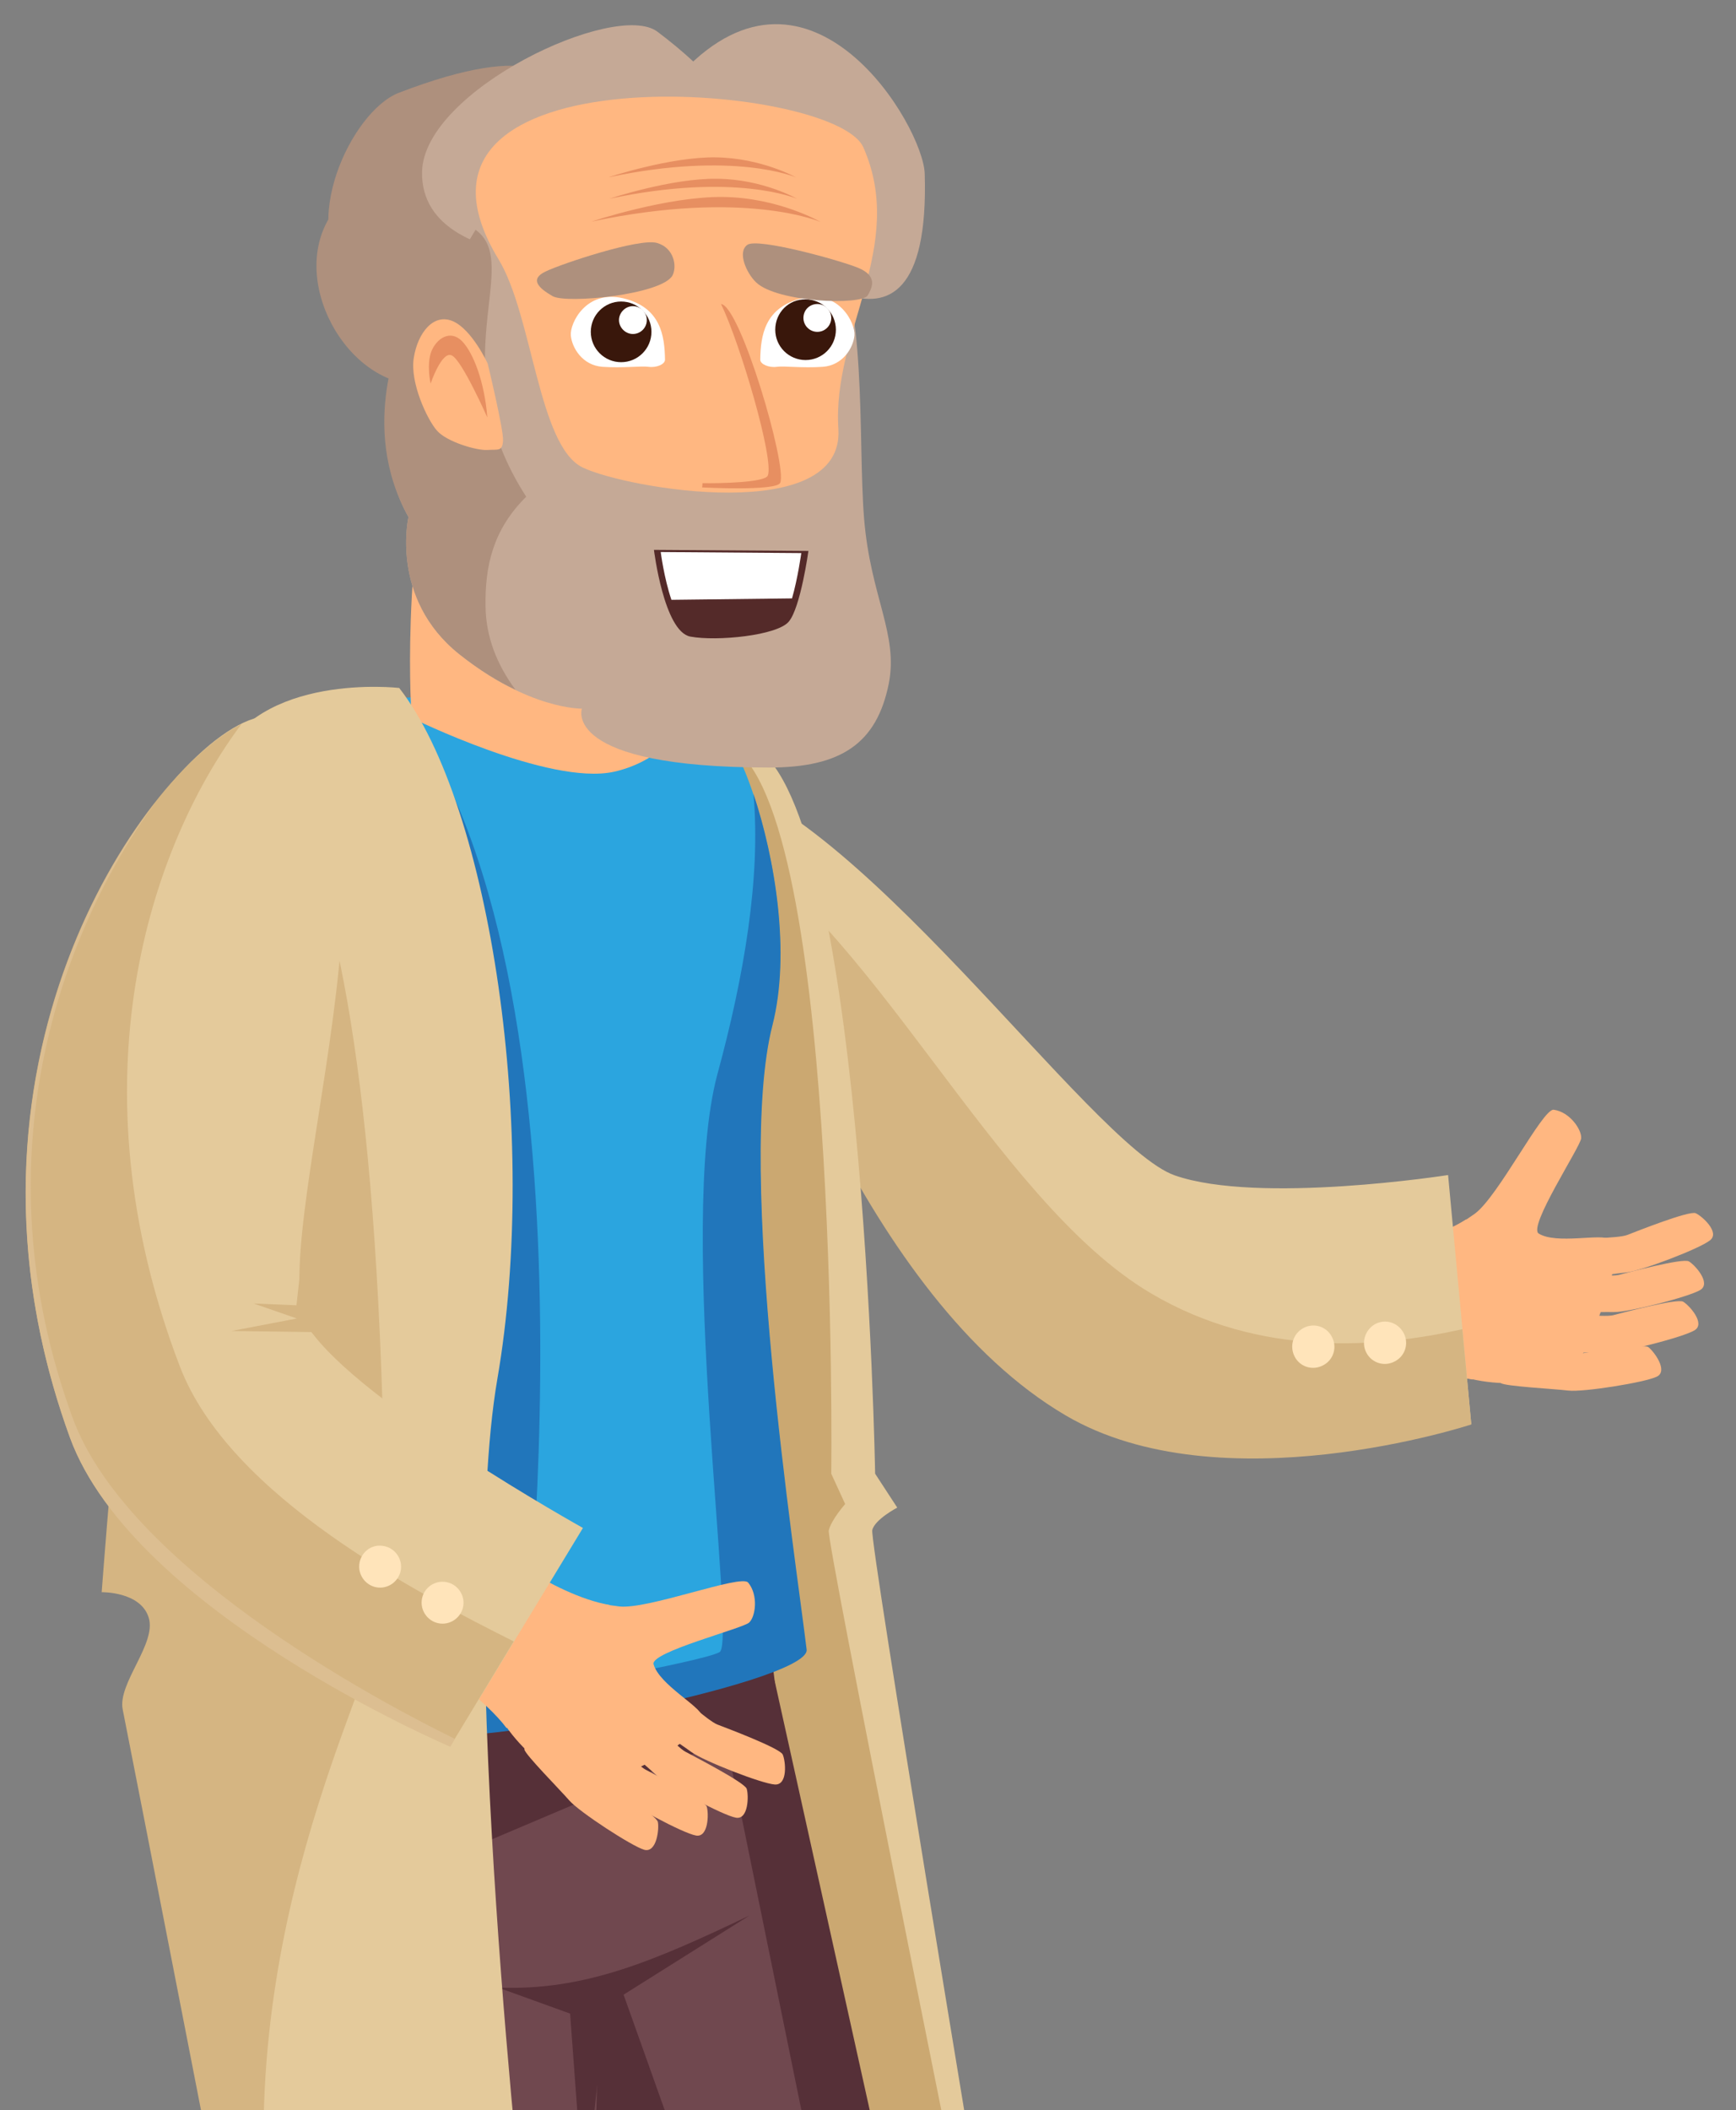 <?xml version="1.0" encoding="utf-8"?>
<!-- Generator: Adobe Illustrator 24.3.0, SVG Export Plug-In . SVG Version: 6.00 Build 0)  -->
<svg version="1.1" id="Layer_1" xmlns="http://www.w3.org/2000/svg" xmlns:xlink="http://www.w3.org/1999/xlink" x="0px" y="0px"
	 viewBox="0 0 486.6 591.4" style="enable-background:new 0 0 486.6 591.4;" xml:space="preserve">
<rect x="0" y="0" width="486.6" height="591.4" fill="#808080" stroke="none"/>
<style type="text/css">
	.st0{fill:#FFB781;}
	.st1{fill:#E4CA9B;}
	.st2{fill:#D5B582;}
	.st3{fill:#AE907D;}
	.st4{fill:#C5A996;}
	.st5{fill:#CBA871;}
	.st6{fill:#70484F;}
	.st7{fill:#563038;}
	.st8{fill:#2BA5DF;}
	.st9{fill:#2176BB;}
	.st10{fill:#DCBE91;}
	.st11{fill:#FFE4BA;}
	.st12{fill:#542A29;}
	.st13{fill:#FFFFFF;}
	.st14{fill:#39170B;}
	.st15{fill:#E78F61;}
</style>
<g>
	<g>
		<path class="st0" d="M411,341.7l1.8,44.9c-9.2-1.8-27,0.1-31.8,1.7l-8.7-36.5C372.4,351.9,397,350.6,411,341.7z"/>
		<path class="st0" d="M397,350.6c2.5-2.2,10.6-6.3,16.3-10.4c6.6-4.7,19.1-29.6,22.2-29.2c4.5,0.6,7.9,5.6,7.7,8
			c-0.2,2.4-15,24.8-11.9,26.7c5,3.1,17.5-0.1,19.9,1.6c5.1,3.6-5,27.9-8.6,34.1c-3.6,6.2-24.6,9.3-38.7,2
			C398.7,380.7,397,350.6,397,350.6z"/>
		<path class="st0" d="M434.3,347.5c8.1-0.4,19.2-0.4,21.8-1.4c2.6-1,17.4-6.9,19.2-6.1c1.8,0.8,6.9,5.4,4,7.6
			c-2.8,2.3-19.3,8.6-23.5,9c-4.2,0.4-17.7,2.6-18.9,1.9C435.6,357.9,429.7,347.7,434.3,347.5z"/>
		<path class="st0" d="M430.3,367.4c8.1,0.6,19.2,1.8,21.8,1.2c2.7-0.7,18-4.8,19.7-3.8c1.7,1,6.3,6.1,3.2,8
			c-3.1,1.9-20.1,6.3-24.3,6.2c-4.2-0.1-17.9,0.5-19-0.3C430.5,377.9,425.7,367,430.3,367.4z"/>
		<path class="st0" d="M431.9,356.1c8.1,0.6,19.2,1.8,21.8,1.2c2.7-0.7,18-4.8,19.7-3.8c1.7,1,6.3,6.1,3.2,8
			c-3.1,1.9-20.1,6.3-24.3,6.2c-4.2-0.1-17.9,0.5-19-0.3C432.1,366.6,427.4,355.8,431.9,356.1z"/>
		<path class="st0" d="M420.4,376.3c8,1.3,18.9,3.6,21.6,3.2c2.7-0.4,18.4-3.1,20-2c1.6,1.2,5.7,6.7,2.4,8.3
			c-3.2,1.6-20.6,4.4-24.8,3.9c-4.2-0.5-17.8-1.2-18.9-2.1C419.6,386.8,415.9,375.6,420.4,376.3z"/>
	</g>
	<path class="st1" d="M195.2,217c42.5,4.8,110.5,104.2,134.1,112.4c23.5,8.2,76.6-0.1,76.6-0.1l6.5,69.8c0,0-68.2,20.1-111.8-5.6
		C230.1,352,195.2,217,195.2,217z"/>
	<path class="st2" d="M322.7,362.5c-44.5-26.2-79.2-106.3-122.9-128.8c11.2,38,43.4,130.3,98.8,162.9c43.6,25.7,113.8,2.6,113.8,2.6
		l-2.5-26.7C386.6,377.7,353.4,380.6,322.7,362.5z"/>
	<path class="st1" d="M192.3,612.5l83.2,10.5c0,0-31.8-191.1-31-194.2c0.7-3,7-6.3,7-6.3l-6.2-9.5c0,0-3.2-192.1-35.4-204.4
		C177.6,196.3,161.4,403.2,192.3,612.5z"/>
	<path class="st3" d="M118.7,107.8C97.4,108.9,80,77.9,93.4,59.4c8-11,44.2,1.5,44.2,1.5S148.4,106.2,118.7,107.8z"/>
	<path class="st3" d="M98.4,77.9C83.2,64.1,98.3,31.2,111.8,26c76.4-29.3,37.5,35.8,37.5,35.8S119.8,97.1,98.4,77.9z"/>
	<path class="st4" d="M118.3,48.2c0.4-22.9,54.3-48.2,66-39.3c58.3,44,1,63.1,1,63.1S117.8,80.2,118.3,48.2z"/>
	<path class="st4" d="M191.4,20.1c35.9-37.7,67.4,15.2,67.8,28.6c2,67-45.8,17.4-45.8,17.4S171.4,41.1,191.4,20.1z"/>
	<path class="st5" d="M180.2,612.5l89.9,9.9c0,0-38.5-190.5-37.8-193.5c0.7-3,4.6-7.4,4.6-7.4L233,413c0,0,2.5-192.3-29.7-204.6
		C171.2,196.2,149.3,403.2,180.2,612.5z"/>
	<polygon class="st6" points="212.2,454.4 115.7,494.7 223.4,722.3 236.9,910.7 272.5,909.7 269.2,718.9 	"/>
	<polygon class="st7" points="231.4,717.9 170.8,547.8 139.1,538 217.6,725.3 236.9,910.7 239.8,910.7 	"/>
	<polygon class="st6" points="211.5,451.2 69.5,492.3 113.3,727.3 103.1,907.1 138.6,908 163.7,723.9 167.9,563.3 211.3,530.8 	"/>
	<path class="st7" d="M103.1,907.1h1.6c5-39.8,18.7-179.8,18.7-179.8L115.4,525l103-43.7l-3.9-31.6L61.2,491.5l45.3,231.7
		L103.1,907.1z"/>
	<path class="st7" d="M139.6,557l20.2,7.3l4,54.3l5.9-56.4l40.4-25.4C183.3,549.6,163.7,558,139.6,557z"/>
	<polygon class="st7" points="111.3,666 146.6,649.1 133.7,572.8 104.7,593 	"/>
	<polygon class="st7" points="233.3,633.9 251.3,625.3 217.1,470.9 203.1,485.8 	"/>
	<path class="st8" d="M103,196.7c23.1-3.9,95-2,103,13.4c8.1,15.4,17,51.6,10.4,77.3c-10.3,40.4,6.6,149.8,9.5,174.8
		c1.1,9.5-104.3,30.1-113.1,22.8C104.1,477.6,103,196.7,103,196.7z"/>
	<path class="st9" d="M216.5,287.4c5.2-20.3,0.7-46.9-5.3-64.9c2.1,23.5-2.7,51.3-10.1,78.5c-11.6,43,5.5,159.2,0.6,162
		c-5,2.8-55.6,11.6-55.6,11.6s25.5-201.4-34.9-278.8c-3.1,0.3-5.8,0.6-8.1,1c0,0,1.1,280.9,9.9,288.3c8.8,7.3,114.2-13.3,113.1-22.8
		C223.1,437.2,206.2,327.8,216.5,287.4z"/>
	<path class="st0" d="M115.4,201.2c0,0-3.4-42.3,8.1-92.7l66.3-2.6l11.9,76.5c0,0-5.5,28.6-29.7,33.9
		C153.9,220.2,115.4,201.2,115.4,201.2z"/>
	<path class="st1" d="M70.4,663.4l77.1-33.8c0,0-19.8-174.8-8.1-243.1c11.8-68.3-1.8-160.7-27.5-193.7c0,0-39.7-4.6-50.8,21.1
		c-11,25.7-30.2,228.8-30.2,228.8s11.8,2.2,14,9.5c2.2,7.3-8.1,20.9-6.6,28.3C39.7,487.9,70.4,663.4,70.4,663.4z"/>
	<path class="st2" d="M108,448.1c0-252-45.2-241.1-49.9-233C44,239.2,28.5,446.2,28.5,446.2s11-0.2,13.2,7.2
		c2.2,7.3-8.8,18.4-7.3,25.7c1.5,7.3,36,184.4,36,184.4l8.6-3.8c-2.1-13.7-3.7-28.2-4.6-43.4C68.8,529.3,108,465.4,108,448.1z"/>
	<g>
		<path class="st0" d="M170.9,449.8L142,484.3c-5.6-7.6-20-18.1-24.7-20.1l18.1-32.8C135.4,431.3,154.5,446.9,170.9,449.8z"/>
		<path class="st0" d="M154.5,446.9c3.3,0.1,12,2.5,19.1,3.3c8.1,0.9,34.1-9.1,36.1-6.7c2.9,3.5,2.1,9.5,0.3,11.2
			c-1.8,1.7-27.8,8.3-26.8,11.7c1.6,5.7,13,11.7,13.6,14.5c1.3,6.1-22.5,17.3-29.3,19.4c-6.8,2.1-24.5-9.7-29.9-24.5
			C135.5,470.3,154.5,446.9,154.5,446.9z"/>
		<path class="st0" d="M184.1,469.7c6.2,5.2,14.4,12.6,17,13.6c2.6,1,17.5,6.6,18.3,8.4c0.8,1.8,1.5,8.6-2.2,8.4
			c-3.6-0.2-20-6.6-23.4-9.1c-3.4-2.5-14.8-10-15.3-11.3C178.1,478.3,180.6,466.8,184.1,469.7z"/>
		<path class="st0" d="M176.7,475.3c5.6,5.9,12.9,14.3,15.4,15.6c2.4,1.3,16.6,8.6,17.2,10.4c0.6,1.9,0.5,8.7-3,8.1
			c-3.6-0.6-19.1-8.9-22.2-11.8c-3.1-2.9-13.6-11.7-13.9-13C169.8,483.1,173.5,472,176.7,475.3z"/>
		<path class="st0" d="M165.5,480.3c5.6,5.9,12.9,14.3,15.4,15.6c2.4,1.3,16.6,8.6,17.2,10.4c0.6,1.9,0.5,8.7-3,8.1
			c-3.6-0.6-19.1-8.9-22.2-11.8c-3.1-2.9-13.6-11.7-13.9-13C158.6,488.2,162.4,477,165.5,480.3z"/>
		<path class="st0" d="M154.5,481.7c5,6.4,11.5,15.4,13.8,16.9c2.3,1.5,15.7,10.1,16.1,12c0.4,1.9-0.3,8.7-3.8,7.8
			c-3.5-1-18.2-10.6-21-13.8c-2.8-3.2-12.4-12.9-12.6-14.3C146.8,488.9,151.7,478.1,154.5,481.7z"/>
	</g>
	<path class="st1" d="M77.9,201.3c43.5,18.7-5.5,150,8.7,171c14.3,21.1,76.8,55.9,76.8,55.9l-37.2,61.3c0,0-84.5-42.2-102.3-91.1
		C-19.4,279.6,58.6,193,77.9,201.3z"/>
	<path class="st2" d="M50.4,382.9c-30.5-79.7-8.4-145.7,17.3-180c-28.3,14-85.8,96.5-48.1,199.9c17.9,48.9,106.6,86.6,106.6,86.6
		l17.8-29.4C117.6,446.7,64.4,419.6,50.4,382.9z"/>
	<path class="st10" d="M20.3,397.2c-26.6-72.9-3-136.3,23.2-172.3c-26.5,33.8-52.3,99.9-23.9,178c17.9,48.9,106.6,86.6,106.6,86.6
		l1.3-2.2C113.2,480.3,36.4,441.5,20.3,397.2z"/>
	<polygon class="st2" points="93.1,379.8 87.3,373.3 64.9,373 83.2,369.5 71.1,365.3 83.1,365.8 84.9,349.5 88.4,368 	"/>
	<path class="st4" d="M147.2,53.6c-34.9,44.3-29.1,41.9-29.1,41.9s-18,23.7-3.6,49.4c0,0-5.3,22.8,14.2,38.4
		c19.5,15.6,34.4,15.3,34.4,15.3s-5.9,16.5,52.5,16.5c20.1,0,30.1-6.7,33.5-23.4c2.8-14-5.1-24.4-6.9-46.4
		c-1.8-21.9,1.1-64.2-10.2-78.1C220.6,53.3,147.2,53.6,147.2,53.6z"/>
	<path class="st3" d="M136.1,170c-0.2-11.4,2.1-21.6,11.4-30.8c-24.2-37.4-0.7-65.1-14.2-74.8c-14,23.8-20.2,28.1-20.2,28.1
		s-13,26.7,1.4,52.4c0,0-5.3,22.8,14.2,38.4c5.8,4.6,11.1,7.8,15.8,10C139.2,186.2,136.2,178.3,136.1,170z"/>
	<path class="st0" d="M242,41.3c12.2,27.7-8.8,51.7-7,78.9c1.7,27.2-59.3,16.8-71.7,10.8c-12.4-6-14-42.7-23.6-58.4
		C103.5,13,233.9,22.8,242,41.3z"/>
	<path class="st11" d="M383,379.1c1.5,2.9,5.1,4,8,2.4c2.9-1.5,4-5.1,2.4-8s-5.1-4-8-2.4C382.6,372.7,381.5,376.3,383,379.1z"/>
	<path class="st11" d="M362.9,380.2c1.5,2.9,5.1,4,8,2.4c2.9-1.5,4-5.1,2.4-8c-1.5-2.9-5.1-4-8-2.4
		C362.4,373.8,361.4,377.3,362.9,380.2z"/>
	<path class="st11" d="M118.2,448.6c-0.3,3.2,2.1,6.1,5.3,6.4c3.2,0.3,6.1-2.1,6.4-5.3c0.3-3.2-2.1-6.1-5.3-6.4
		C121.3,443,118.5,445.4,118.2,448.6z"/>
	<path class="st11" d="M100.7,438.5c-0.3,3.2,2.1,6.1,5.3,6.4c3.2,0.3,6.1-2.1,6.4-5.3c0.3-3.2-2.1-6.1-5.3-6.4
		C103.9,432.8,101,435.2,100.7,438.5z"/>
	<path class="st12" d="M226.6,154.4l-43.3-0.3c0,0,2.8,22.9,10.2,24.3c7.4,1.4,24.4-0.3,27.6-4.2
		C224.4,170.3,226.6,154.4,226.6,154.4z"/>
	<path class="st13" d="M222,167.7c1.6-5.5,2.6-12.7,2.6-12.7l-39.4-0.3c0,0,0.9,7.2,3,13.4L222,167.7z"/>
	<g>
		<path class="st13" d="M186.4,100.8c-0.1-6.7-1.2-14.7-11.7-17.2c-10.4-2.5-15,7-14.7,10.4c0.3,3.4,3.2,8.4,8.9,8.8
			c5.8,0.4,10.8-0.3,12.9,0C184,103.1,186.4,102.1,186.4,100.8z"/>
		<circle class="st14" cx="174.1" cy="93" r="8.5"/>
		<path class="st13" d="M181.3,89.7c0,2.2-1.8,3.9-3.9,3.9s-3.9-1.8-3.9-3.9s1.8-3.9,3.9-3.9S181.3,87.5,181.3,89.7z"/>
		<path class="st13" d="M213.1,100.8c0.1-6.7,1.2-14.7,11.7-17.2c10.4-2.5,15,7,14.7,10.4c-0.3,3.4-3.2,8.4-8.9,8.8
			c-5.8,0.4-10.8-0.3-12.9,0C215.6,103.1,213.1,102.1,213.1,100.8z"/>
		<path class="st14" d="M217.3,92.4c0,4.7,3.8,8.5,8.5,8.5c4.7,0,8.5-3.8,8.5-8.5s-3.8-8.5-8.5-8.5
			C221.1,83.8,217.3,87.6,217.3,92.4z"/>
		<path class="st13" d="M225.2,89.1c0,2.2,1.8,3.9,3.9,3.9c2.2,0,3.9-1.8,3.9-3.9c0-2.2-1.8-3.9-3.9-3.9
			C226.9,85.2,225.2,86.9,225.2,89.1z"/>
	</g>
	<path class="st15" d="M202.1,85.2c5.4,11.1,15,43.8,13.1,48.1c-0.8,1.9-13.3,2.2-18.3,2.1c0,0.8-0.1,1.2-0.1,1.2s20.9,1.1,21.9-1.3
		C220.7,130.5,207.5,85.7,202.1,85.2z"/>
	<path class="st3" d="M188.5,77.2c-3,5.4-29.8,8-33.6,5.8c-3.8-2.2-6.6-4.7-2-6.9c4.5-2.2,26.5-9.5,31.3-8
		C189,69.5,189.8,74.7,188.5,77.2z"/>
	<path class="st3" d="M211.9,79.1c5.9,5.7,29.6,6.5,31.3,3.7c1.7-2.8,2.4-5.7-2.8-7.8c-5.2-2.1-27.9-8.4-30.9-6.4
		C206.6,70.6,209.2,76.5,211.9,79.1z"/>
	<path class="st15" d="M202.7,55.2c-15.7-0.2-36.9,6.9-36.9,6.9c43.1-9.1,64.2,0.1,64.2,0.1S218.3,55.4,202.7,55.2z"/>
	<path class="st15" d="M201,50.1c-12.8-0.2-30.2,5.6-30.2,5.6c35.3-7.5,52.6,0,52.6,0S213.8,50.2,201,50.1z"/>
	<path class="st15" d="M200.7,44.1c-12.8-0.2-30.2,5.6-30.2,5.6c35.3-7.5,52.6,0,52.6,0S213.5,44.3,200.7,44.1z"/>
	<path class="st7" d="M101.8,903l-5,36.8h77c0,0,2.1-12.1-5.5-19.7c-10.5-10.5-28-18.8-28-18.8L101.8,903z"/>
	<path class="st7" d="M234,903l-5,36.8h77c0,0,4.4-9.1-4.6-18.1s-28.8-20.3-28.8-20.3L234,903z"/>
	<g>
		<path class="st0" d="M136.7,101.9c0,0-4.4-9.6-9.8-11.9s-9.8,3.3-10.9,10.2c-1.2,6.9,3.8,17.5,6.5,20.5c2.7,3.1,11.1,5.6,14.1,5.4
			c3-0.2,4.2,0.5,4.4-2.6C141.2,120.5,136.7,101.9,136.7,101.9z"/>
		<path class="st15" d="M136.6,117c-0.8-10-3.9-18.1-7.1-21.4c-3.3-3.3-7.1-0.8-8.6,2.9c-1.4,3.7-0.2,9-0.2,9s3.1-9.2,5.9-7.9
			C129.4,100.7,136.6,117,136.6,117z"/>
	</g>
</g>
</svg>
